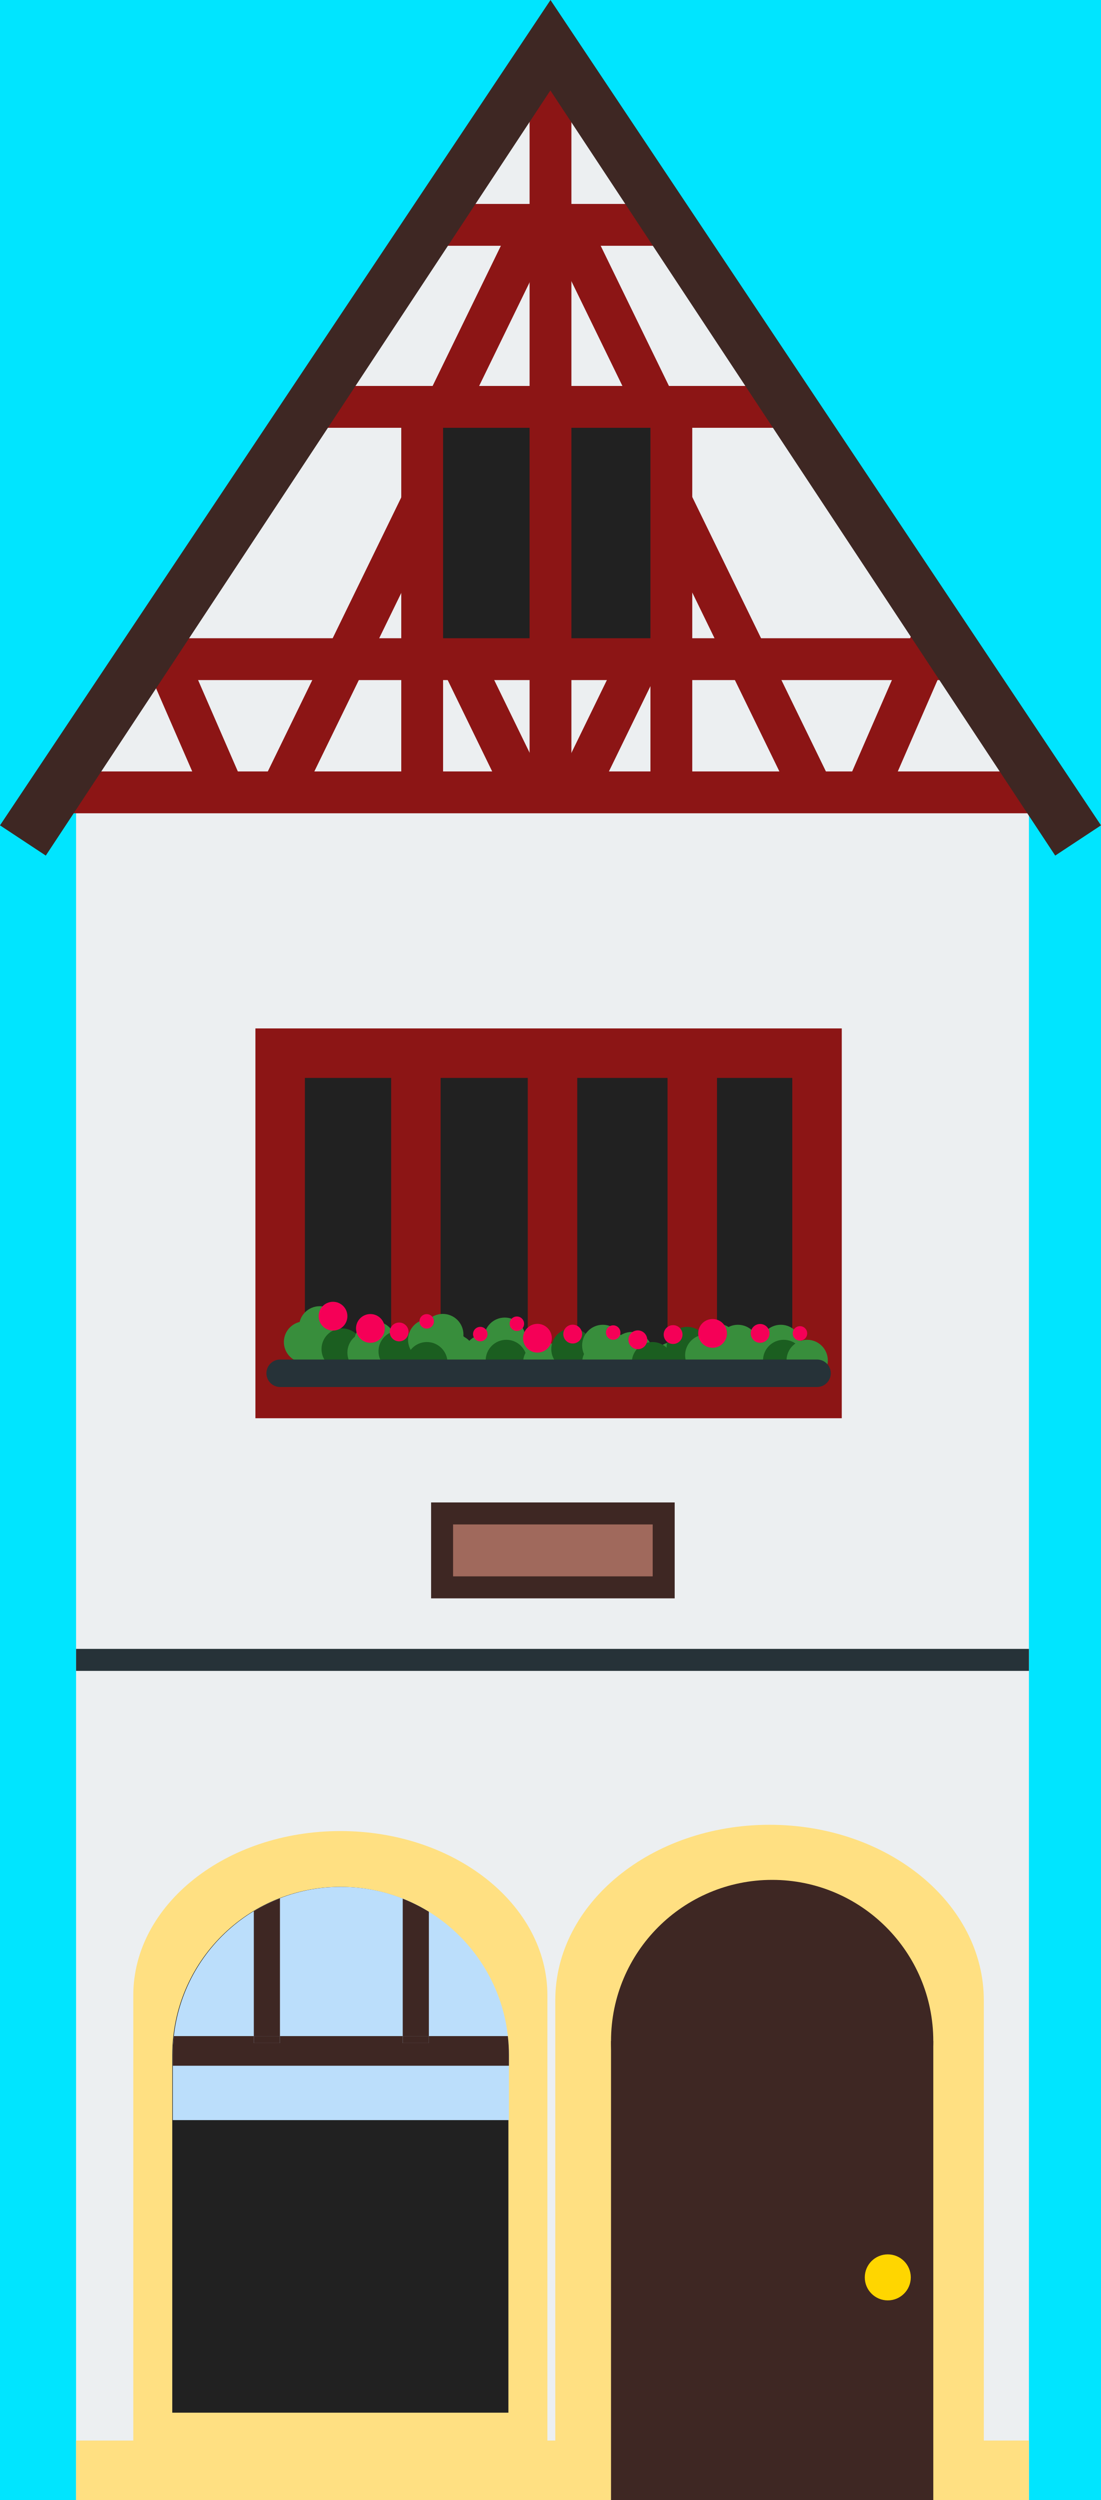 <?xml version="1.0" encoding="utf-8"?>
<!-- Generator: Adobe Illustrator 17.0.0, SVG Export Plug-In . SVG Version: 6.00 Build 0)  -->
<!DOCTYPE svg PUBLIC "-//W3C//DTD SVG 1.1 Basic//EN" "http://www.w3.org/Graphics/SVG/1.1/DTD/svg11-basic.dtd">
<svg version="1.1" baseProfile="basic" id="Layer_1"
	 xmlns="http://www.w3.org/2000/svg" xmlns:xlink="http://www.w3.org/1999/xlink" x="0px" y="0px" width="200.318px"
	 height="454.657px" viewBox="0 0 200.318 454.657" xml:space="preserve">
<rect x="-1716.334" y="-345.343" fill="#00E5FF" width="3000" height="800"/>
<g>
	<polygon fill="#ECEFF1" points="187.206,455.374 187.206,144.222 187.031,144.222 100.436,9.303 13.841,144.222 13.841,455.374 	
		"/>
	<rect x="78.932" y="74.47" fill="#212121" width="42.454" height="44.641"/>
	<rect x="13.333" y="140.291" fill="#8C1515" width="177.805" height="7.609"/>
	<rect x="26.903" y="116.068" fill="#8C1515" width="144.011" height="7.609"/>
	<rect x="54.618" y="70.188" fill="#8C1515" width="89.722" height="7.609"/>
	<rect x="118.342" y="71.68" fill="#8C1515" width="7.609" height="74.314"/>
	<rect x="96.354" y="12.74" fill="#8C1515" width="7.609" height="133.255"/>
	<rect x="73.007" y="71.68" fill="#8C1515" width="7.609" height="74.314"/>
	
		<rect x="35.905" y="112.63" transform="matrix(0.438 -0.899 0.899 0.438 -68.364 123.462)" fill="#8C1515" width="57.408" height="7.609"/>
	
		<rect x="70.853" y="53.725" transform="matrix(0.438 -0.899 0.899 0.438 -1.637 112.438)" fill="#8C1515" width="36.597" height="7.609"/>
	
		<rect x="96.577" y="129.894" transform="matrix(0.438 -0.899 0.899 0.438 -58.492 173.79)" fill="#8C1515" width="26.479" height="7.609"/>
	
		<rect x="77.283" y="129.894" transform="matrix(-0.438 -0.899 0.899 -0.438 10.039 273.671)" fill="#8C1515" width="26.479" height="7.609"/>
	
		<rect x="92.955" y="53.725" transform="matrix(-0.438 -0.899 0.899 -0.438 108.318 182.742)" fill="#8C1515" width="36.597" height="7.609"/>
	
		<rect x="19.048" y="124.925" transform="matrix(-0.399 -0.917 0.917 -0.399 -70.343 211.372)" fill="#8C1515" width="30.048" height="7.609"/>
	
		<rect x="149.263" y="124.925" transform="matrix(0.399 -0.917 0.917 0.399 -19.337 227.946)" fill="#8C1515" width="30.048" height="7.609"/>
	
		<rect x="105.641" y="112.63" transform="matrix(-0.438 -0.899 0.899 -0.438 88.589 288.224)" fill="#8C1515" width="57.408" height="7.609"/>
	<rect x="76.812" y="37.088" fill="#8C1515" width="45.335" height="7.609"/>
	<polygon fill="#3E2723" points="200.318,150.095 105.603,8.159 105.603,8.159 100.159,0 0,150.095 8.331,155.595 100.135,16.447 
		191.986,155.595 	"/>
	
		<rect x="50.972" y="191.527" fill="#212121" stroke="#8C1515" stroke-width="9" stroke-miterlimit="10" width="97.681" height="61.889"/>
	
		<line fill="none" stroke="#8C1515" stroke-width="9" stroke-miterlimit="10" x1="100.523" y1="191.527" x2="100.523" y2="252.719"/>
	<line fill="none" stroke="#8C1515" stroke-width="9" stroke-miterlimit="10" x1="75.666" y1="191.527" x2="75.666" y2="252.719"/>
	
		<line fill="none" stroke="#8C1515" stroke-width="9" stroke-miterlimit="10" x1="125.951" y1="191.527" x2="125.951" y2="252.719"/>
	<circle fill="#388E3C" cx="55.406" cy="244.057" r="3.757"/>
	<circle fill="#388E3C" cx="58.165" cy="241.298" r="3.757"/>
	<circle fill="#388E3C" cx="58.878" cy="244.057" r="3.757"/>
	<circle fill="#388E3C" cx="58.165" cy="245.341" r="3.757"/>
	<circle fill="#1B5E20" cx="62.255" cy="245.341" r="3.757"/>
	<circle fill="#388E3C" cx="68.2" cy="244.057" r="3.757"/>
	<circle fill="#388E3C" cx="66.963" cy="245.981" r="3.757"/>
	<circle fill="#1B5E20" cx="72.623" cy="245.743" r="3.757"/>
	<circle fill="#388E3C" cx="77.997" cy="243.651" r="3.757"/>
	<circle fill="#388E3C" cx="80.565" cy="242.7" r="3.757"/>
	<circle fill="#388E3C" cx="81.754" cy="245.743" r="3.757"/>
	<circle fill="#388E3C" cx="79.852" cy="246.694" r="3.757"/>
	<circle fill="#388E3C" cx="82.705" cy="246.457" r="3.757"/>
	<circle fill="#388E3C" cx="88.079" cy="246.457" r="3.757"/>
	<circle fill="#388E3C" cx="91.836" cy="243.365" r="3.757"/>
	<circle fill="#388E3C" cx="94.927" cy="247.814" r="3.757"/>
	<circle fill="#1B5E20" cx="92.122" cy="247.408" r="3.757"/>
	<circle fill="#1B5E20" cx="77.664" cy="247.814" r="3.757"/>
	<circle fill="#388E3C" cx="98.922" cy="247.814" r="3.757"/>
	<circle fill="#1B5E20" cx="104.059" cy="245.341" r="3.757"/>
	<circle fill="#388E3C" cx="109.671" cy="244.675" r="3.757"/>
	<circle fill="#388E3C" cx="114.95" cy="245.981" r="3.757"/>
	<circle fill="#388E3C" cx="122.464" cy="247.814" r="3.757"/>
	<circle fill="#388E3C" cx="109.671" cy="247.814" r="3.757"/>
	<circle fill="#1B5E20" cx="118.707" cy="247.814" r="3.757"/>
	<circle fill="#1B5E20" cx="125.032" cy="245.056" r="3.757"/>
	<circle fill="#388E3C" cx="130.501" cy="244.485" r="3.757"/>
	<circle fill="#388E3C" cx="134.258" cy="244.675" r="3.757"/>
	<circle fill="#388E3C" cx="131.31" cy="247.123" r="3.757"/>
	<circle fill="#388E3C" cx="128.409" cy="246.457" r="3.757"/>
	<circle fill="#388E3C" cx="134.734" cy="245.056" r="3.757"/>
	<circle fill="#388E3C" cx="142.058" cy="244.675" r="3.757"/>
	<circle fill="#388E3C" cx="143.437" cy="247.123" r="3.757"/>
	<circle fill="#388E3C" cx="138.824" cy="247.814" r="3.757"/>
	<circle fill="#1B5E20" cx="142.581" cy="247.408" r="3.757"/>
	<circle fill="#388E3C" cx="146.861" cy="247.408" r="3.757"/>
	
		<line fill="#263238" stroke="#263238" stroke-width="5" stroke-linecap="round" stroke-miterlimit="10" x1="50.972" y1="249.738" x2="148.653" y2="249.738"/>
	<circle fill="#F50057" cx="60.59" cy="239.355" r="2.616"/>
	<circle fill="#F50057" cx="67.391" cy="241.584" r="2.616"/>
	<circle fill="#F50057" cx="129.645" cy="242.487" r="2.616"/>
	<circle fill="#F50057" cx="97.781" cy="243.365" r="2.616"/>
	<circle fill="#F50057" cx="104.201" cy="242.614" r="1.712"/>
	<circle fill="#F50057" cx="138.301" cy="242.487" r="1.712"/>
	<circle fill="#F50057" cx="72.623" cy="242.224" r="1.712"/>
	<circle fill="#F50057" cx="116.043" cy="243.651" r="1.712"/>
	<circle fill="#F50057" cx="122.464" cy="242.7" r="1.712"/>
	<circle fill="#F50057" cx="77.632" cy="240.3" r="1.316"/>
	<circle fill="#F50057" cx="87.382" cy="242.614" r="1.316"/>
	<circle fill="#F50057" cx="145.545" cy="242.487" r="1.316"/>
	<circle fill="#F50057" cx="94.04" cy="240.728" r="1.316"/>
	<circle fill="#F50057" cx="111.565" cy="242.335" r="1.316"/>
	<line fill="none" stroke="#263238" stroke-width="4" stroke-miterlimit="10" x1="13.841" y1="301.862" x2="187.206" y2="301.862"/>
	
		<rect x="80.434" y="275.229" fill="#A0695C" stroke="#3E2723" stroke-width="4" stroke-miterlimit="10" width="40.318" height="13.443"/>
	<path fill="#FFE082" d="M140.013,331.849c-21.529,0-38.982,14.285-38.982,31.905v91.619h77.964v-91.619
		C178.995,346.133,161.542,331.849,140.013,331.849z"/>
	<path fill="#FFE082" d="M61.922,332.99c-20.805,0-37.671,13.379-37.671,29.883v85.811h75.343v-85.811
		C99.593,346.369,82.727,332.99,61.922,332.99z"/>
	<rect x="111.171" y="371.186" fill="#3E2723" width="58.635" height="84.188"/>
	<circle fill="#3E2723" cx="140.488" cy="371.186" r="29.318"/>
	<path fill="#212121" d="M61.922,343.136c-16.888,0-30.579,13.691-30.579,30.579v65.045h61.158v-65.045
		C92.501,356.827,78.81,343.136,61.922,343.136z"/>
	<rect x="13.841" y="443.833" fill="#FFE082" width="96.638" height="11.541"/>
	<rect x="171.607" y="443.833" fill="#FFE082" width="15.599" height="11.541"/>
	<circle fill="#FFD600" cx="161.525" cy="414.157" r="4.185"/>
	<path fill="#BBDEFB" d="M31.438,373.715v11.843h61.158v-11.843c0-16.888-13.691-30.579-30.579-30.579
		S31.438,356.827,31.438,373.715z"/>
	<g>
		<path fill="#3E2723" d="M92.399,370.276h-14.37v1.268h-4.756v-1.268H50.936v1.268H46.18v-1.268H31.636
			c-0.127,1.13-0.198,2.276-0.198,3.439v1.951h61.158v-1.951C92.596,372.552,92.525,371.406,92.399,370.276z"/>
		<path fill="#3E2723" d="M50.936,370.276v-25.061c-1.659,0.646-3.252,1.424-4.756,2.337v22.724H50.936z"/>
		<rect x="46.18" y="370.276" fill="#3E2723" width="4.756" height="1.268"/>
		<path fill="#3E2723" d="M78.029,370.276v-22.614c-1.503-0.926-3.095-1.72-4.756-2.379v24.992H78.029z"/>
		<rect x="73.273" y="370.276" fill="#3E2723" width="4.756" height="1.268"/>
	</g>
</g>
</svg>
